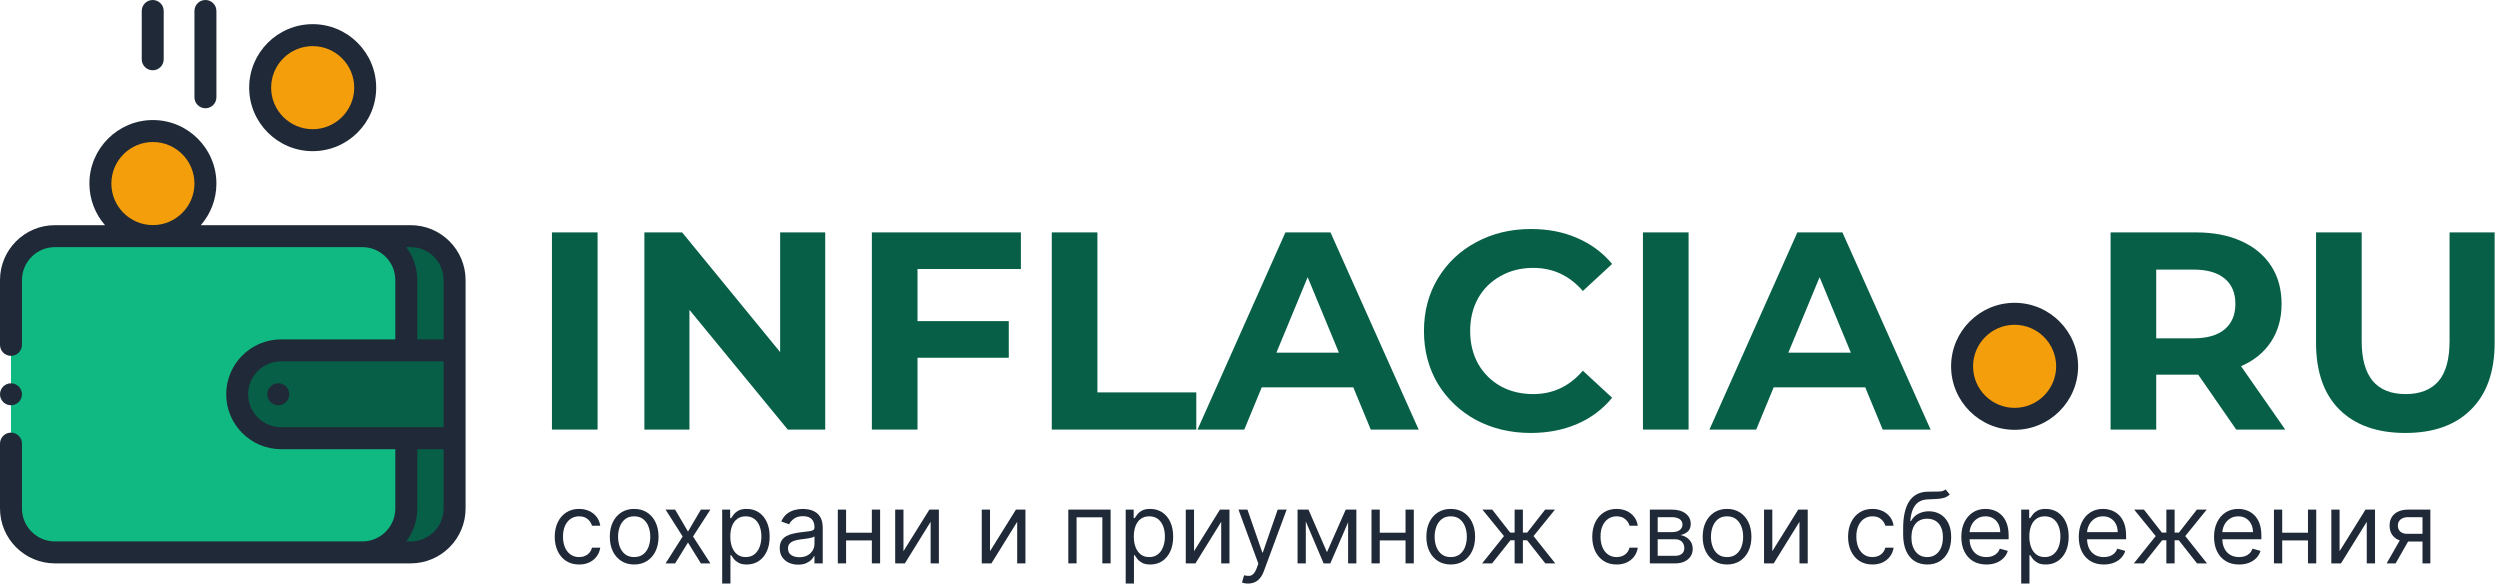 <svg width="355" height="83" viewBox="0 0 355 83" fill="none" xmlns="http://www.w3.org/2000/svg">
    <path d="M78.376 33H84.856V61H78.376V33Z" fill="#065F46"/>
    <path d="M117.181 33V61H111.861L97.901 44V61H91.501V33H96.861L110.781 50V33H117.181Z" fill="#065F46"/>
    <path d="M130.286 38.2V45.6H143.246V50.8H130.286V61H123.806V33H144.966V38.2H130.286Z" fill="#065F46"/>
    <path d="M149.353 33H155.833V55.72H169.873V61H149.353V33Z" fill="#065F46"/>
    <path d="M192.168 55H179.168L176.688 61H170.048L182.528 33H188.928L201.448 61H194.648L192.168 55ZM190.128 50.08L185.688 39.36L181.248 50.08H190.128Z" fill="#065F46"/>
    <path d="M217.362 61.48C214.509 61.48 211.922 60.867 209.602 59.64C207.309 58.387 205.496 56.667 204.162 54.48C202.856 52.267 202.202 49.773 202.202 47C202.202 44.227 202.856 41.747 204.162 39.56C205.496 37.347 207.309 35.627 209.602 34.4C211.922 33.147 214.522 32.52 217.402 32.52C219.829 32.52 222.016 32.947 223.962 33.8C225.936 34.653 227.589 35.88 228.922 37.48L224.762 41.32C222.869 39.133 220.522 38.04 217.722 38.04C215.989 38.04 214.442 38.427 213.082 39.2C211.722 39.947 210.656 41 209.882 42.36C209.136 43.72 208.762 45.267 208.762 47C208.762 48.733 209.136 50.28 209.882 51.64C210.656 53 211.722 54.067 213.082 54.84C214.442 55.587 215.989 55.96 217.722 55.96C220.522 55.96 222.869 54.853 224.762 52.64L228.922 56.48C227.589 58.107 225.936 59.347 223.962 60.2C221.989 61.053 219.789 61.48 217.362 61.48Z" fill="#065F46"/>
    <path d="M233.298 33H239.778V61H233.298V33Z" fill="#065F46"/>
    <path d="M264.863 55H251.863L249.383 61H242.743L255.223 33H261.623L274.143 61H267.343L264.863 55ZM262.823 50.08L258.383 39.36L253.943 50.08H262.823Z" fill="#065F46"/>
    <path d="M317.544 61L312.144 53.2H306.184V61H299.704V33H311.824C314.304 33 316.451 33.413 318.264 34.24C320.104 35.067 321.518 36.24 322.504 37.76C323.491 39.28 323.984 41.08 323.984 43.16C323.984 45.24 323.478 47.04 322.464 48.56C321.478 50.053 320.064 51.2 318.224 52L324.504 61H317.544ZM317.424 43.16C317.424 41.587 316.918 40.387 315.904 39.56C314.891 38.707 313.411 38.28 311.464 38.28H306.184V48.04H311.464C313.411 48.04 314.891 47.613 315.904 46.76C316.918 45.907 317.424 44.707 317.424 43.16Z" fill="#065F46"/>
    <path d="M341.558 61.48C337.558 61.48 334.438 60.373 332.198 58.16C329.985 55.947 328.878 52.787 328.878 48.68V33H335.358V48.44C335.358 53.453 337.438 55.96 341.598 55.96C343.625 55.96 345.172 55.36 346.238 54.16C347.305 52.933 347.838 51.027 347.838 48.44V33H354.238V48.68C354.238 52.787 353.118 55.947 350.878 58.16C348.665 60.373 345.558 61.48 341.558 61.48Z" fill="#065F46"/>
    <path d="M82.232 80.159C81.516 80.159 80.9 79.99 80.383 79.652C79.866 79.314 79.468 78.848 79.19 78.255C78.911 77.662 78.772 76.984 78.772 76.222C78.772 75.446 78.915 74.762 79.2 74.168C79.488 73.572 79.889 73.106 80.403 72.771C80.92 72.433 81.523 72.264 82.213 72.264C82.749 72.264 83.233 72.364 83.664 72.562C84.095 72.761 84.448 73.04 84.723 73.398C84.998 73.756 85.169 74.173 85.235 74.651H84.062C83.972 74.303 83.774 73.994 83.465 73.726C83.16 73.454 82.749 73.318 82.232 73.318C81.775 73.318 81.374 73.438 81.029 73.676C80.688 73.912 80.421 74.245 80.229 74.675C80.04 75.103 79.945 75.605 79.945 76.182C79.945 76.772 80.038 77.285 80.224 77.723C80.413 78.16 80.678 78.5 81.019 78.742C81.364 78.984 81.768 79.105 82.232 79.105C82.537 79.105 82.814 79.052 83.063 78.946C83.311 78.84 83.522 78.688 83.694 78.489C83.866 78.29 83.989 78.051 84.062 77.773H85.235C85.169 78.224 85.005 78.629 84.743 78.991C84.485 79.349 84.141 79.634 83.714 79.846C83.29 80.055 82.796 80.159 82.232 80.159Z" fill="#1F2937"/>
    <path d="M90.053 80.159C89.363 80.159 88.758 79.995 88.238 79.667C87.721 79.339 87.317 78.88 87.025 78.29C86.737 77.7 86.593 77.01 86.593 76.222C86.593 75.426 86.737 74.732 87.025 74.138C87.317 73.545 87.721 73.085 88.238 72.756C88.758 72.428 89.363 72.264 90.053 72.264C90.742 72.264 91.345 72.428 91.862 72.756C92.383 73.085 92.787 73.545 93.076 74.138C93.367 74.732 93.513 75.426 93.513 76.222C93.513 77.01 93.367 77.7 93.076 78.29C92.787 78.88 92.383 79.339 91.862 79.667C91.345 79.995 90.742 80.159 90.053 80.159ZM90.053 79.105C90.576 79.105 91.007 78.971 91.345 78.702C91.683 78.434 91.934 78.081 92.096 77.644C92.258 77.206 92.34 76.732 92.34 76.222C92.34 75.711 92.258 75.236 92.096 74.795C91.934 74.354 91.683 73.998 91.345 73.726C91.007 73.454 90.576 73.318 90.053 73.318C89.529 73.318 89.098 73.454 88.76 73.726C88.422 73.998 88.172 74.354 88.009 74.795C87.847 75.236 87.766 75.711 87.766 76.222C87.766 76.732 87.847 77.206 88.009 77.644C88.172 78.081 88.422 78.434 88.76 78.702C89.098 78.971 89.529 79.105 90.053 79.105Z" fill="#1F2937"/>
    <path d="M95.865 72.364L97.694 75.486L99.524 72.364H100.876L98.41 76.182L100.876 80H99.524L97.694 77.037L95.865 80H94.512L96.938 76.182L94.512 72.364H95.865Z" fill="#1F2937"/>
    <path d="M102.55 82.864V72.364H103.684V73.577H103.823C103.909 73.444 104.028 73.275 104.181 73.07C104.337 72.861 104.559 72.675 104.847 72.513C105.139 72.347 105.533 72.264 106.03 72.264C106.673 72.264 107.24 72.425 107.73 72.746C108.221 73.068 108.604 73.524 108.879 74.114C109.154 74.704 109.292 75.4 109.292 76.202C109.292 77.01 109.154 77.711 108.879 78.305C108.604 78.895 108.223 79.352 107.735 79.677C107.248 79.998 106.686 80.159 106.05 80.159C105.56 80.159 105.167 80.078 104.872 79.915C104.577 79.75 104.35 79.562 104.191 79.354C104.032 79.142 103.909 78.966 103.823 78.827H103.723V82.864H102.55ZM103.703 76.182C103.703 76.758 103.788 77.267 103.957 77.708C104.126 78.146 104.373 78.489 104.698 78.737C105.023 78.983 105.42 79.105 105.891 79.105C106.382 79.105 106.791 78.976 107.119 78.717C107.45 78.456 107.699 78.104 107.865 77.663C108.034 77.219 108.118 76.725 108.118 76.182C108.118 75.645 108.035 75.161 107.87 74.73C107.707 74.296 107.46 73.953 107.129 73.701C106.801 73.446 106.388 73.318 105.891 73.318C105.414 73.318 105.013 73.439 104.688 73.681C104.363 73.92 104.118 74.254 103.952 74.685C103.786 75.113 103.703 75.612 103.703 76.182Z" fill="#1F2937"/>
    <path d="M113.328 80.179C112.845 80.179 112.405 80.088 112.011 79.906C111.617 79.72 111.303 79.453 111.071 79.105C110.839 78.754 110.723 78.33 110.723 77.832C110.723 77.395 110.81 77.04 110.982 76.769C111.154 76.493 111.385 76.278 111.673 76.122C111.961 75.966 112.279 75.85 112.627 75.774C112.979 75.695 113.332 75.632 113.686 75.585C114.15 75.526 114.527 75.481 114.815 75.451C115.107 75.418 115.319 75.363 115.451 75.287C115.587 75.211 115.655 75.078 115.655 74.889V74.849C115.655 74.359 115.521 73.978 115.252 73.706C114.987 73.434 114.585 73.298 114.044 73.298C113.484 73.298 113.045 73.421 112.727 73.666C112.409 73.912 112.185 74.173 112.056 74.452L110.942 74.054C111.141 73.59 111.406 73.229 111.738 72.97C112.072 72.708 112.437 72.526 112.831 72.423C113.229 72.317 113.62 72.264 114.005 72.264C114.25 72.264 114.532 72.294 114.85 72.354C115.171 72.41 115.481 72.528 115.779 72.707C116.081 72.886 116.331 73.156 116.53 73.517C116.729 73.878 116.828 74.362 116.828 74.969V80H115.655V78.966H115.596C115.516 79.132 115.383 79.309 115.198 79.498C115.012 79.687 114.765 79.847 114.457 79.98C114.149 80.113 113.773 80.179 113.328 80.179ZM113.507 79.125C113.971 79.125 114.363 79.034 114.681 78.852C115.002 78.669 115.244 78.434 115.407 78.146C115.572 77.857 115.655 77.554 115.655 77.236V76.162C115.605 76.222 115.496 76.276 115.327 76.326C115.161 76.372 114.969 76.414 114.75 76.45C114.535 76.483 114.324 76.513 114.119 76.54C113.917 76.563 113.753 76.583 113.627 76.599C113.322 76.639 113.037 76.704 112.772 76.793C112.51 76.879 112.298 77.01 112.135 77.186C111.976 77.358 111.897 77.594 111.897 77.892C111.897 78.3 112.047 78.608 112.349 78.817C112.654 79.022 113.04 79.125 113.507 79.125Z" fill="#1F2937"/>
    <path d="M124.081 75.645V76.739H119.865V75.645H124.081ZM120.143 72.364V80H118.97V72.364H120.143ZM124.976 72.364V80H123.802V72.364H124.976Z" fill="#1F2937"/>
    <path d="M128.292 78.27L131.971 72.364H133.323V80H132.15V74.094L128.491 80H127.118V72.364H128.292V78.27Z" fill="#1F2937"/>
    <path d="M140.583 78.27L144.262 72.364H145.614V80H144.441V74.094L140.782 80H139.409V72.364H140.583V78.27Z" fill="#1F2937"/>
    <path d="M151.7 80V72.364H157.706V80H156.533V73.457H152.874V80H151.7Z" fill="#1F2937"/>
    <path d="M159.849 82.864V72.364H160.982V73.577H161.122C161.208 73.444 161.327 73.275 161.48 73.07C161.635 72.861 161.857 72.675 162.146 72.513C162.437 72.347 162.832 72.264 163.329 72.264C163.972 72.264 164.539 72.425 165.029 72.746C165.52 73.068 165.903 73.524 166.178 74.114C166.453 74.704 166.59 75.4 166.59 76.202C166.59 77.01 166.453 77.711 166.178 78.305C165.903 78.895 165.521 79.352 165.034 79.677C164.547 79.998 163.985 80.159 163.349 80.159C162.858 80.159 162.466 80.078 162.171 79.915C161.876 79.75 161.649 79.562 161.49 79.354C161.33 79.142 161.208 78.966 161.122 78.827H161.022V82.864H159.849ZM161.002 76.182C161.002 76.758 161.087 77.267 161.256 77.708C161.425 78.146 161.672 78.489 161.997 78.737C162.321 78.983 162.719 79.105 163.19 79.105C163.68 79.105 164.09 78.976 164.418 78.717C164.749 78.456 164.998 78.104 165.164 77.663C165.333 77.219 165.417 76.725 165.417 76.182C165.417 75.645 165.334 75.161 165.169 74.73C165.006 74.296 164.759 73.953 164.428 73.701C164.1 73.446 163.687 73.318 163.19 73.318C162.713 73.318 162.312 73.439 161.987 73.681C161.662 73.92 161.417 74.254 161.251 74.685C161.085 75.113 161.002 75.612 161.002 76.182Z" fill="#1F2937"/>
    <path d="M169.553 78.27L173.232 72.364H174.585V80H173.411V74.094L169.752 80H168.38V72.364H169.553V78.27Z" fill="#1F2937"/>
    <path d="M177.216 82.864C177.017 82.864 176.84 82.847 176.684 82.814C176.528 82.784 176.42 82.754 176.361 82.724L176.659 81.69C176.944 81.763 177.196 81.79 177.415 81.77C177.634 81.75 177.827 81.652 177.996 81.477C178.169 81.304 178.326 81.024 178.469 80.636L178.688 80.04L175.864 72.364H177.136L179.244 78.449H179.324L181.432 72.364H182.705L179.463 81.114C179.317 81.508 179.137 81.835 178.921 82.093C178.706 82.355 178.455 82.549 178.17 82.675C177.889 82.801 177.571 82.864 177.216 82.864Z" fill="#1F2937"/>
    <path d="M188.429 78.409L191.094 72.364H192.208L188.907 80H187.952L184.711 72.364H185.804L188.429 78.409ZM185.426 72.364V80H184.253V72.364H185.426ZM191.432 80V72.364H192.605V80H191.432Z" fill="#1F2937"/>
    <path d="M199.864 75.645V76.739H195.648V75.645H199.864ZM195.926 72.364V80H194.753V72.364H195.926ZM200.759 72.364V80H199.586V72.364H200.759Z" fill="#1F2937"/>
    <path d="M206.004 80.159C205.315 80.159 204.71 79.995 204.189 79.667C203.672 79.339 203.268 78.88 202.976 78.29C202.688 77.7 202.544 77.01 202.544 76.222C202.544 75.426 202.688 74.732 202.976 74.138C203.268 73.545 203.672 73.085 204.189 72.756C204.71 72.428 205.315 72.264 206.004 72.264C206.693 72.264 207.297 72.428 207.814 72.756C208.334 73.085 208.738 73.545 209.027 74.138C209.318 74.732 209.464 75.426 209.464 76.222C209.464 77.01 209.318 77.7 209.027 78.29C208.738 78.88 208.334 79.339 207.814 79.667C207.297 79.995 206.693 80.159 206.004 80.159ZM206.004 79.105C206.528 79.105 206.958 78.971 207.297 78.702C207.635 78.434 207.885 78.081 208.047 77.644C208.21 77.206 208.291 76.732 208.291 76.222C208.291 75.711 208.21 75.236 208.047 74.795C207.885 74.354 207.635 73.998 207.297 73.726C206.958 73.454 206.528 73.318 206.004 73.318C205.48 73.318 205.049 73.454 204.711 73.726C204.373 73.998 204.123 74.354 203.961 74.795C203.798 75.236 203.717 75.711 203.717 76.222C203.717 76.732 203.798 77.206 203.961 77.644C204.123 78.081 204.373 78.434 204.711 78.702C205.049 78.971 205.48 79.105 206.004 79.105Z" fill="#1F2937"/>
    <path d="M210.463 80L213.566 76.122L210.503 72.364H211.895L214.441 75.625H215.077V72.364H216.25V75.625H216.867L219.412 72.364H220.804L217.762 76.122L220.844 80H219.432L216.847 76.719H216.25V80H215.077V76.719H214.48L211.875 80H210.463Z" fill="#1F2937"/>
    <path d="M229.561 80.159C228.845 80.159 228.228 79.99 227.711 79.652C227.194 79.314 226.796 78.848 226.518 78.255C226.24 77.662 226.1 76.984 226.1 76.222C226.1 75.446 226.243 74.762 226.528 74.168C226.816 73.572 227.217 73.106 227.731 72.771C228.248 72.433 228.851 72.264 229.541 72.264C230.078 72.264 230.561 72.364 230.992 72.562C231.423 72.761 231.776 73.04 232.051 73.398C232.326 73.756 232.497 74.173 232.563 74.651H231.39C231.301 74.303 231.102 73.994 230.794 73.726C230.489 73.454 230.078 73.318 229.561 73.318C229.103 73.318 228.702 73.438 228.357 73.676C228.016 73.912 227.749 74.245 227.557 74.675C227.368 75.103 227.274 75.605 227.274 76.182C227.274 76.772 227.366 77.285 227.552 77.723C227.741 78.16 228.006 78.5 228.347 78.742C228.692 78.984 229.097 79.105 229.561 79.105C229.865 79.105 230.142 79.052 230.391 78.946C230.639 78.84 230.85 78.688 231.022 78.489C231.195 78.29 231.317 78.051 231.39 77.773H232.563C232.497 78.224 232.333 78.629 232.071 78.991C231.813 79.349 231.47 79.634 231.042 79.846C230.618 80.055 230.124 80.159 229.561 80.159Z" fill="#1F2937"/>
    <path d="M234.279 80V72.364H237.401C238.223 72.364 238.876 72.549 239.36 72.921C239.843 73.292 240.085 73.782 240.085 74.392C240.085 74.856 239.948 75.216 239.673 75.471C239.398 75.723 239.045 75.894 238.614 75.983C238.896 76.023 239.169 76.122 239.434 76.281C239.703 76.44 239.925 76.659 240.1 76.938C240.276 77.213 240.364 77.551 240.364 77.952C240.364 78.343 240.264 78.692 240.066 79.001C239.867 79.309 239.582 79.553 239.21 79.731C238.839 79.91 238.395 80 237.878 80H234.279ZM235.392 78.926H237.878C238.282 78.926 238.599 78.83 238.828 78.638C239.056 78.445 239.171 78.184 239.171 77.852C239.171 77.458 239.056 77.148 238.828 76.923C238.599 76.694 238.282 76.579 237.878 76.579H235.392V78.926ZM235.392 75.565H237.401C237.716 75.565 237.986 75.522 238.211 75.436C238.436 75.347 238.609 75.221 238.728 75.058C238.851 74.892 238.912 74.697 238.912 74.472C238.912 74.15 238.778 73.898 238.509 73.716C238.241 73.53 237.871 73.438 237.401 73.438H235.392V75.565Z" fill="#1F2937"/>
    <path d="M245.242 80.159C244.553 80.159 243.948 79.995 243.428 79.667C242.911 79.339 242.506 78.88 242.214 78.29C241.926 77.7 241.782 77.01 241.782 76.222C241.782 75.426 241.926 74.732 242.214 74.138C242.506 73.545 242.911 73.085 243.428 72.756C243.948 72.428 244.553 72.264 245.242 72.264C245.932 72.264 246.535 72.428 247.052 72.756C247.572 73.085 247.977 73.545 248.265 74.138C248.557 74.732 248.702 75.426 248.702 76.222C248.702 77.01 248.557 77.7 248.265 78.29C247.977 78.88 247.572 79.339 247.052 79.667C246.535 79.995 245.932 80.159 245.242 80.159ZM245.242 79.105C245.766 79.105 246.197 78.971 246.535 78.702C246.873 78.434 247.123 78.081 247.286 77.644C247.448 77.206 247.529 76.732 247.529 76.222C247.529 75.711 247.448 75.236 247.286 74.795C247.123 74.354 246.873 73.998 246.535 73.726C246.197 73.454 245.766 73.318 245.242 73.318C244.719 73.318 244.288 73.454 243.95 73.726C243.612 73.998 243.361 74.354 243.199 74.795C243.036 75.236 242.955 75.711 242.955 76.222C242.955 76.732 243.036 77.206 243.199 77.644C243.361 78.081 243.612 78.434 243.95 78.702C244.288 78.971 244.719 79.105 245.242 79.105Z" fill="#1F2937"/>
    <path d="M251.667 78.27L255.346 72.364H256.698V80H255.525V74.094L251.866 80H250.493V72.364H251.667V78.27Z" fill="#1F2937"/>
    <path d="M265.887 80.159C265.171 80.159 264.554 79.99 264.037 79.652C263.52 79.314 263.123 78.848 262.844 78.255C262.566 77.662 262.426 76.984 262.426 76.222C262.426 75.446 262.569 74.762 262.854 74.168C263.142 73.572 263.543 73.106 264.057 72.771C264.574 72.433 265.177 72.264 265.867 72.264C266.404 72.264 266.888 72.364 267.319 72.562C267.749 72.761 268.102 73.04 268.378 73.398C268.653 73.756 268.823 74.173 268.89 74.651H267.716C267.627 74.303 267.428 73.994 267.12 73.726C266.815 73.454 266.404 73.318 265.887 73.318C265.429 73.318 265.028 73.438 264.684 73.676C264.342 73.912 264.075 74.245 263.883 74.675C263.694 75.103 263.6 75.605 263.6 76.182C263.6 76.772 263.693 77.285 263.878 77.723C264.067 78.16 264.332 78.5 264.674 78.742C265.018 78.984 265.423 79.105 265.887 79.105C266.192 79.105 266.468 79.052 266.717 78.946C266.966 78.84 267.176 78.688 267.348 78.489C267.521 78.29 267.643 78.051 267.716 77.773H268.89C268.823 78.224 268.659 78.629 268.397 78.991C268.139 79.349 267.796 79.634 267.368 79.846C266.944 80.055 266.45 80.159 265.887 80.159Z" fill="#1F2937"/>
    <path d="M276.272 69.5L276.869 70.216C276.637 70.441 276.368 70.599 276.064 70.688C275.759 70.778 275.414 70.832 275.029 70.852C274.645 70.872 274.217 70.892 273.747 70.912C273.216 70.932 272.777 71.061 272.429 71.3C272.081 71.538 271.813 71.883 271.624 72.334C271.435 72.785 271.314 73.338 271.261 73.994H271.36C271.619 73.517 271.977 73.166 272.434 72.94C272.892 72.715 273.382 72.602 273.906 72.602C274.503 72.602 275.039 72.742 275.517 73.02C275.994 73.298 276.372 73.711 276.65 74.258C276.929 74.805 277.068 75.479 277.068 76.281C277.068 77.08 276.925 77.769 276.64 78.349C276.359 78.93 275.962 79.377 275.452 79.692C274.945 80.003 274.35 80.159 273.667 80.159C272.984 80.159 272.386 79.998 271.873 79.677C271.359 79.352 270.959 78.871 270.674 78.235C270.389 77.595 270.247 76.805 270.247 75.864V75.048C270.247 73.348 270.535 72.059 271.112 71.18C271.692 70.302 272.564 69.848 273.727 69.818C274.138 69.805 274.504 69.802 274.826 69.808C275.147 69.815 275.427 69.8 275.666 69.763C275.904 69.727 276.107 69.639 276.272 69.5ZM273.667 79.105C274.128 79.105 274.524 78.989 274.855 78.757C275.19 78.525 275.447 78.199 275.626 77.778C275.805 77.353 275.895 76.855 275.895 76.281C275.895 75.724 275.803 75.251 275.621 74.859C275.442 74.468 275.185 74.17 274.85 73.965C274.516 73.759 274.115 73.656 273.647 73.656C273.306 73.656 272.999 73.714 272.728 73.83C272.456 73.946 272.224 74.117 272.032 74.342C271.839 74.568 271.69 74.843 271.584 75.168C271.481 75.492 271.427 75.864 271.42 76.281C271.42 77.136 271.621 77.821 272.022 78.335C272.423 78.848 272.971 79.105 273.667 79.105Z" fill="#1F2937"/>
    <path d="M282.064 80.159C281.328 80.159 280.694 79.997 280.16 79.672C279.63 79.344 279.221 78.886 278.932 78.3C278.647 77.71 278.505 77.024 278.505 76.242C278.505 75.459 278.647 74.77 278.932 74.173C279.221 73.573 279.622 73.106 280.135 72.771C280.652 72.433 281.256 72.264 281.945 72.264C282.343 72.264 282.735 72.331 283.123 72.463C283.511 72.596 283.864 72.811 284.182 73.109C284.5 73.404 284.754 73.796 284.943 74.283C285.132 74.77 285.226 75.37 285.226 76.082V76.579H279.34V75.565H284.033C284.033 75.135 283.947 74.75 283.775 74.412C283.605 74.074 283.364 73.807 283.049 73.612C282.737 73.416 282.369 73.318 281.945 73.318C281.478 73.318 281.073 73.434 280.732 73.666C280.394 73.895 280.134 74.193 279.951 74.561C279.769 74.929 279.678 75.323 279.678 75.744V76.421C279.678 76.997 279.777 77.486 279.976 77.887C280.178 78.285 280.458 78.588 280.816 78.797C281.174 79.002 281.59 79.105 282.064 79.105C282.372 79.105 282.651 79.062 282.9 78.976C283.151 78.886 283.368 78.754 283.551 78.578C283.733 78.399 283.874 78.177 283.973 77.912L285.107 78.23C284.988 78.615 284.787 78.953 284.505 79.244C284.224 79.533 283.876 79.758 283.461 79.921C283.047 80.079 282.581 80.159 282.064 80.159Z" fill="#1F2937"/>
    <path d="M287.011 82.864V72.364H288.145V73.577H288.284C288.37 73.444 288.489 73.275 288.642 73.07C288.797 72.861 289.02 72.675 289.308 72.513C289.6 72.347 289.994 72.264 290.491 72.264C291.134 72.264 291.701 72.425 292.191 72.746C292.682 73.068 293.065 73.524 293.34 74.114C293.615 74.704 293.753 75.4 293.753 76.202C293.753 77.01 293.615 77.711 293.34 78.305C293.065 78.895 292.684 79.352 292.196 79.677C291.709 79.998 291.147 80.159 290.511 80.159C290.02 80.159 289.628 80.078 289.333 79.915C289.038 79.75 288.811 79.562 288.652 79.354C288.493 79.142 288.37 78.966 288.284 78.827H288.184V82.864H287.011ZM288.164 76.182C288.164 76.758 288.249 77.267 288.418 77.708C288.587 78.146 288.834 78.489 289.159 78.737C289.484 78.983 289.881 79.105 290.352 79.105C290.842 79.105 291.252 78.976 291.58 78.717C291.911 78.456 292.16 78.104 292.326 77.663C292.495 77.219 292.579 76.725 292.579 76.182C292.579 75.645 292.496 75.161 292.331 74.73C292.168 74.296 291.921 73.953 291.59 73.701C291.262 73.446 290.849 73.318 290.352 73.318C289.875 73.318 289.474 73.439 289.149 73.681C288.824 73.92 288.579 74.254 288.413 74.685C288.247 75.113 288.164 75.612 288.164 76.182Z" fill="#1F2937"/>
    <path d="M298.744 80.159C298.008 80.159 297.373 79.997 296.84 79.672C296.31 79.344 295.9 78.886 295.612 78.3C295.327 77.71 295.184 77.024 295.184 76.242C295.184 75.459 295.327 74.77 295.612 74.173C295.9 73.573 296.301 73.106 296.815 72.771C297.332 72.433 297.935 72.264 298.625 72.264C299.022 72.264 299.415 72.331 299.803 72.463C300.191 72.596 300.544 72.811 300.862 73.109C301.18 73.404 301.434 73.796 301.623 74.283C301.811 74.77 301.906 75.37 301.906 76.082V76.579H296.02V75.565H300.713C300.713 75.135 300.627 74.75 300.454 74.412C300.285 74.074 300.043 73.807 299.728 73.612C299.417 73.416 299.049 73.318 298.625 73.318C298.157 73.318 297.753 73.434 297.412 73.666C297.074 73.895 296.813 74.193 296.631 74.561C296.449 74.929 296.358 75.323 296.358 75.744V76.421C296.358 76.997 296.457 77.486 296.656 77.887C296.858 78.285 297.138 78.588 297.496 78.797C297.854 79.002 298.27 79.105 298.744 79.105C299.052 79.105 299.331 79.062 299.579 78.976C299.831 78.886 300.048 78.754 300.23 78.578C300.413 78.399 300.554 78.177 300.653 77.912L301.787 78.23C301.667 78.615 301.467 78.953 301.185 79.244C300.903 79.533 300.555 79.758 300.141 79.921C299.727 80.079 299.261 80.159 298.744 80.159Z" fill="#1F2937"/>
    <path d="M303.008 80L306.111 76.122L303.048 72.364H304.44L306.986 75.625H307.622V72.364H308.795V75.625H309.412L311.957 72.364H313.349L310.307 76.122L313.389 80H311.977L309.392 76.719H308.795V80H307.622V76.719H307.025L304.42 80H303.008Z" fill="#1F2937"/>
    <path d="M317.953 80.159C317.217 80.159 316.582 79.997 316.049 79.672C315.519 79.344 315.109 78.886 314.821 78.3C314.536 77.71 314.393 77.024 314.393 76.242C314.393 75.459 314.536 74.77 314.821 74.173C315.109 73.573 315.51 73.106 316.024 72.771C316.541 72.433 317.144 72.264 317.834 72.264C318.231 72.264 318.624 72.331 319.012 72.463C319.4 72.596 319.753 72.811 320.071 73.109C320.389 73.404 320.643 73.796 320.832 74.283C321.02 74.77 321.115 75.37 321.115 76.082V76.579H315.229V75.565H319.922C319.922 75.135 319.836 74.75 319.663 74.412C319.494 74.074 319.252 73.807 318.937 73.612C318.626 73.416 318.258 73.318 317.834 73.318C317.366 73.318 316.962 73.434 316.621 73.666C316.283 73.895 316.022 74.193 315.84 74.561C315.658 74.929 315.567 75.323 315.567 75.744V76.421C315.567 76.997 315.666 77.486 315.865 77.887C316.067 78.285 316.347 78.588 316.705 78.797C317.063 79.002 317.479 79.105 317.953 79.105C318.261 79.105 318.54 79.062 318.788 78.976C319.04 78.886 319.257 78.754 319.439 78.578C319.622 78.399 319.763 78.177 319.862 77.912L320.996 78.23C320.876 78.615 320.676 78.953 320.394 79.244C320.112 79.533 319.764 79.758 319.35 79.921C318.936 80.079 318.47 80.159 317.953 80.159Z" fill="#1F2937"/>
    <path d="M328.01 75.645V76.739H323.795V75.645H328.01ZM324.073 72.364V80H322.9V72.364H324.073ZM328.905 72.364V80H327.732V72.364H328.905Z" fill="#1F2937"/>
    <path d="M332.221 78.27L335.9 72.364H337.253V80H336.079V74.094L332.42 80H331.048V72.364H332.221V78.27Z" fill="#1F2937"/>
    <path d="M343.995 80V73.438H341.967C341.51 73.438 341.15 73.544 340.888 73.756C340.626 73.968 340.495 74.26 340.495 74.631C340.495 74.995 340.613 75.282 340.848 75.491C341.087 75.7 341.413 75.804 341.828 75.804H344.294V76.898H341.828C341.311 76.898 340.865 76.807 340.49 76.624C340.116 76.442 339.828 76.182 339.625 75.844C339.423 75.502 339.322 75.098 339.322 74.631C339.322 74.16 339.428 73.756 339.64 73.418C339.852 73.079 340.156 72.819 340.55 72.637C340.948 72.455 341.42 72.364 341.967 72.364H345.109V80H343.995ZM338.904 80L341.072 76.202H342.345L340.177 80H338.904Z" fill="#1F2937"/>
    <path d="M58.316 78.441H14.657C11.213 78.441 8.42 75.648 8.42 72.204V39.771C8.42 36.327 11.213 33.534 14.657 33.534H58.316C61.761 33.534 64.553 36.327 64.553 39.771V72.204C64.553 75.648 61.761 78.441 58.316 78.441Z" fill="#065F46"/>
    <path d="M51.456 78.441H7.796C4.352 78.441 1.559 75.648 1.559 72.204V39.771C1.559 36.327 4.352 33.534 7.796 33.534H51.456C54.9 33.534 57.693 36.327 57.693 39.771V72.204C57.693 75.648 54.9 78.441 51.456 78.441Z" fill="#10B981"/>
    <path d="M64.553 49.75H39.917C36.473 49.75 33.68 52.543 33.68 55.987C33.68 59.432 36.473 62.224 39.917 62.224H64.553V49.75Z" fill="#065F46"/>
    <path d="M44.4 19.905C48.519 19.905 51.858 16.566 51.858 12.447C51.858 8.328 48.519 4.989 44.4 4.989C40.281 4.989 36.942 8.328 36.942 12.447C36.942 16.566 40.281 19.905 44.4 19.905Z" fill="#F59E0B"/>
    <path d="M21.713 33.523C25.832 33.523 29.171 30.184 29.171 26.065C29.171 21.946 25.832 18.607 21.713 18.607C17.593 18.607 14.254 21.946 14.254 26.065C14.254 30.184 17.593 33.523 21.713 33.523Z" fill="#F59E0B"/>
    <path d="M58.316 31.975H28.515C29.893 30.391 30.73 28.324 30.73 26.065C30.73 21.093 26.685 17.047 21.713 17.047C16.74 17.047 12.695 21.093 12.695 26.065C12.695 28.324 13.532 30.391 14.91 31.975H7.796C3.497 31.975 0 35.472 0 39.771V48.971C0 49.832 0.698 50.53 1.559 50.53C2.42 50.53 3.119 49.832 3.119 48.971V39.771C3.119 37.192 5.217 35.093 7.796 35.093H51.456C54.035 35.093 56.133 37.192 56.133 39.771V48.191H39.917C35.618 48.191 32.121 51.688 32.121 55.987C32.121 60.286 35.618 63.784 39.917 63.784H56.133V72.204C56.133 74.783 54.035 76.882 51.456 76.882H7.796C5.217 76.882 3.119 74.783 3.119 72.204V62.992C3.119 62.131 2.42 61.433 1.559 61.433C0.698 61.433 0 62.131 0 62.992V72.204C0 76.503 3.497 80 7.796 80H58.316C62.615 80 66.113 76.503 66.113 72.204V39.771C66.113 35.472 62.615 31.975 58.316 31.975ZM21.713 20.166C24.965 20.166 27.612 22.812 27.612 26.065C27.612 29.318 24.965 31.964 21.713 31.964C18.46 31.964 15.814 29.318 15.814 26.065C15.814 22.812 18.46 20.166 21.713 20.166ZM57.688 35.093H58.316C60.896 35.093 62.994 37.192 62.994 39.771V48.191H59.252V39.771C59.252 38.017 58.67 36.397 57.688 35.093ZM35.239 55.987C35.239 53.408 37.338 51.31 39.917 51.31H62.994V60.665H39.917C37.338 60.665 35.239 58.567 35.239 55.987ZM58.316 76.882H57.688C58.67 75.578 59.252 73.957 59.252 72.204V63.784H62.994V72.204C62.994 74.783 60.896 76.882 58.316 76.882Z" fill="#1F2937"/>
    <path d="M39.518 54.428C39.106 54.428 38.704 54.595 38.414 54.885C38.124 55.175 37.959 55.577 37.959 55.987C37.959 56.397 38.124 56.8 38.414 57.09C38.706 57.38 39.106 57.547 39.518 57.547C39.928 57.547 40.329 57.38 40.62 57.09C40.91 56.8 41.077 56.397 41.077 55.987C41.077 55.577 40.91 55.175 40.62 54.885C40.33 54.595 39.928 54.428 39.518 54.428Z" fill="#1F2937"/>
    <path d="M44.4 21.465C49.372 21.465 53.418 17.42 53.418 12.447C53.418 7.475 49.372 3.43 44.4 3.43C39.428 3.43 35.383 7.475 35.383 12.447C35.383 17.42 39.428 21.465 44.4 21.465ZM44.4 6.548C47.653 6.548 50.299 9.195 50.299 12.447C50.299 15.7 47.653 18.346 44.4 18.346C41.147 18.346 38.501 15.7 38.501 12.447C38.501 9.195 41.147 6.548 44.4 6.548Z" fill="#1F2937"/>
    <path d="M29.171 15.371C30.032 15.371 30.73 14.673 30.73 13.812V1.559C30.73 0.698 30.032 0 29.171 0C28.31 0 27.612 0.698 27.612 1.559V13.812C27.612 14.673 28.31 15.371 29.171 15.371Z" fill="#1F2937"/>
    <path d="M21.686 9.979C22.548 9.979 23.246 9.281 23.246 8.42V1.559C23.246 0.698 22.548 0 21.686 0C20.825 0 20.127 0.698 20.127 1.559V8.42C20.127 9.281 20.825 9.979 21.686 9.979Z" fill="#1F2937"/>
    <path d="M1.559 57.547C1.969 57.547 2.372 57.38 2.662 57.09C2.952 56.8 3.119 56.397 3.119 55.987C3.119 55.577 2.952 55.175 2.662 54.885C2.372 54.595 1.971 54.428 1.559 54.428C1.149 54.428 0.747 54.595 0.457 54.885C0.167 55.175 0 55.577 0 55.987C0 56.397 0.167 56.8 0.457 57.09C0.747 57.38 1.149 57.547 1.559 57.547Z" fill="#1F2937"/>
    <path d="M286.074 59.476C290.193 59.476 293.532 56.137 293.532 52.017C293.532 47.898 290.193 44.559 286.074 44.559C281.955 44.559 278.616 47.898 278.616 52.017C278.616 56.137 281.955 59.476 286.074 59.476Z" fill="#F59E0B"/>
    <path d="M286.074 61.035C291.046 61.035 295.091 56.99 295.091 52.017C295.091 47.045 291.046 43 286.074 43C281.102 43 277.056 47.045 277.056 52.017C277.056 56.99 281.102 61.035 286.074 61.035ZM286.074 46.119C289.326 46.119 291.973 48.765 291.973 52.018C291.973 55.27 289.327 57.917 286.074 57.917C282.821 57.917 280.175 55.27 280.175 52.018C280.175 48.765 282.821 46.119 286.074 46.119Z" fill="#1F2937"/>
</svg>
